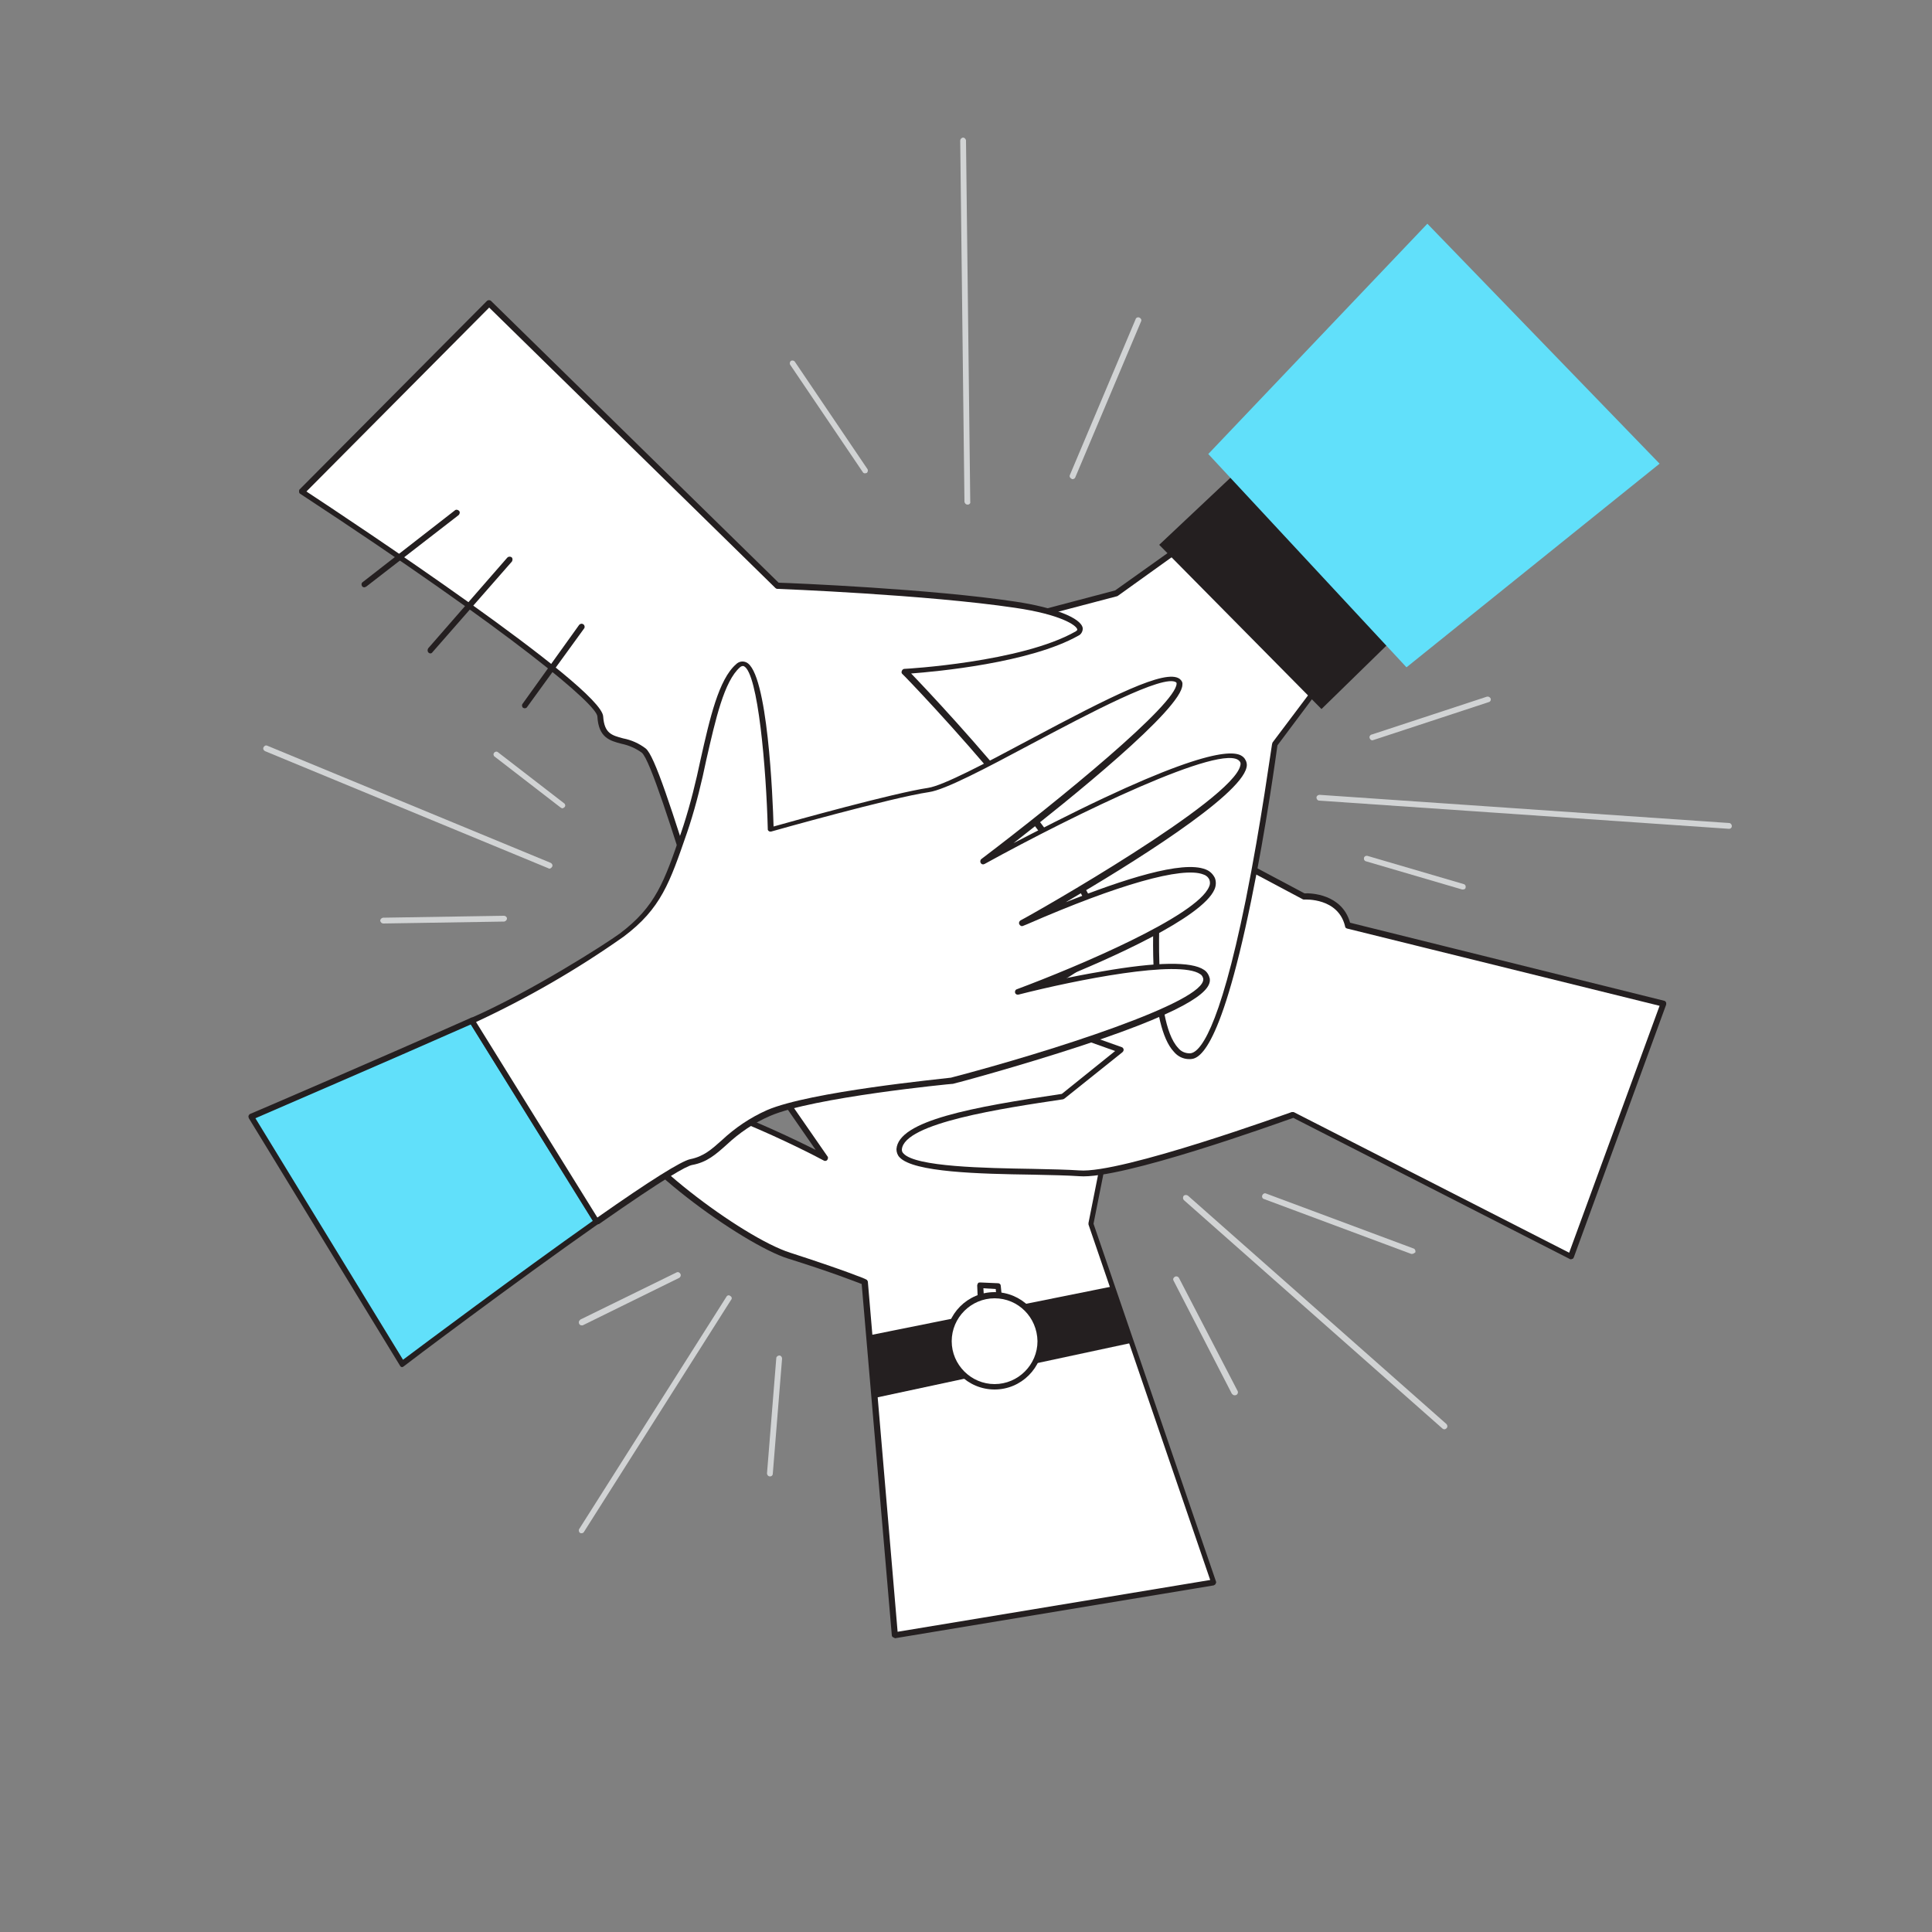 <svg transform="scale(1)" version="1.1" id="ZKNE54Byzr" xmlns="http://www.w3.org/2000/svg" xmlns:xlink="http://www.w3.org/1999/xlink" x="0px" y="0px" viewBox="0 0 500 500" xml:space="preserve" class="pbimage_pbimage__wrapper__image__0LEis false"><rect x="0" y="0" width="500" height="500" fill="#808080" stroke="none"/><title>Collaboration</title><style type="text/css"> .st0{fill:#FFFFFF;} .st1{fill:#241F20;} .st2{fill:none;} .st3{fill:#61E0FA;} .st4{fill:#D1D3D4;}
 .st4{fill:#D1D3D4;}
 .st3{fill:#61E0FA;}
 .st1{fill:#241F20;}
 .st0{fill:#FFFFFF;}</style><g id="Hands"><path class="st0" d="M314.1,409.5l-82.6,13.7l-5.2-61.4l-1.3-16.1l-1.2-13.9c0,0-5.9-2.4-19.6-6.8s-52.3-33.2-44-41
		s53.3,15.6,53.3,15.6l-35.2-50.8l121.2-18.1l-17.1,86l5.6,16.2l5,14.6L314.1,409.5z" fill="#FFFFFF"></path><path class="st1" d="M231.6,423.9c-0.2,0-0.3-0.1-0.5-0.2c-0.2-0.1-0.3-0.3-0.3-0.5l-7.8-90.9c-1.6-0.6-7.6-3-19.1-6.6
		s-42.9-26-45.5-37.5c-0.5-1.7-0.1-3.6,1.2-4.8c7.5-7,41.6,9.2,51.5,14.2l-33.5-48.4c-0.1-0.2-0.2-0.5-0.1-0.7
		c0.1-0.2,0.3-0.4,0.6-0.4l121.2-18.1c0.2,0,0.5,0,0.6,0.2c0.2,0.2,0.2,0.4,0.2,0.7l-17.1,85.8l31.7,92.6c0.1,0.2,0,0.4-0.1,0.6
		c-0.1,0.2-0.3,0.3-0.5,0.4l-82.6,13.7L231.6,423.9z M165.8,283c-2.2,0-4,0.4-5,1.4c-0.9,0.9-1.2,2.2-0.8,3.4
		c2.3,10.2,32.2,32.5,44.5,36.4c13.6,4.4,19.6,6.8,19.6,6.9c0.3,0.1,0.4,0.3,0.5,0.6l7.7,90.6l80.9-13.4l-31.5-92c0-0.1,0-0.3,0-0.4
		l16.9-84.9l-119,17.8l34.5,49.8c0.3,0.3,0.2,0.8-0.1,1.1c-0.3,0.2-0.6,0.2-0.9,0C202.8,294.8,177.4,283,165.8,283z" fill="#241F20"></path><path class="st0" d="M430.4,259.7l-24,65.5l-71.8-36.6c0,0-44.1,16.1-55.4,15.1s-47.1,0.6-46.6-6.2s20.5-10.4,42.3-13.7l15-12
		L215,245.1l26.4-64l95.9,51c0,0,9.5-0.6,11.4,7.5L430.4,259.7z" fill="#FFFFFF"></path><path class="st1" d="M406.5,325.9c-0.1,0-0.2,0-0.3-0.1l-71.5-36.5c-4.3,1.5-44.4,16-55.4,15.1c-2.8-0.2-7.1-0.3-12.1-0.4
		c-13.7-0.2-30.8-0.6-34.4-4.5c-0.5-0.5-0.8-1.3-0.8-2.1c0.5-7.4,19.7-10.9,42.8-14.3l13.8-11.1l-73.8-26.3
		c-0.2-0.1-0.3-0.2-0.4-0.4c-0.1-0.2-0.1-0.4,0-0.6l26.4-64c0.1-0.2,0.2-0.4,0.4-0.4c0.2-0.1,0.4-0.1,0.6,0l95.8,50.9
		c1.5-0.1,9.7,0.1,11.8,7.6l81.3,20.2c0.4,0.1,0.6,0.5,0.5,0.9c0,0,0,0.1,0,0.1l-23.9,65.4c-0.1,0.2-0.2,0.4-0.4,0.4
		C406.7,325.9,406.6,325.9,406.5,325.9z M334.7,287.8c0.1,0,0.2,0,0.3,0.1l71.1,36.3l23.4-63.9l-80.9-20c-0.3-0.1-0.5-0.3-0.5-0.6
		c-1.8-7.4-10.3-6.9-10.6-6.9c-0.1,0-0.3,0-0.4-0.1l-95.2-50.6L216,244.6l74.3,26.4c0.3,0.1,0.4,0.3,0.5,0.6c0,0.3-0.1,0.5-0.3,0.7
		l-15,12c-0.1,0.1-0.2,0.1-0.4,0.2c-15.4,2.3-41.2,6.1-41.7,13c0,0.4,0.1,0.7,0.4,1c3.1,3.5,21.3,3.8,33.3,4c5,0.1,9.3,0.2,12.2,0.4
		c10.9,0.9,54.6-15,55-15.1C334.5,287.8,334.6,287.8,334.7,287.8L334.7,287.8z" fill="#241F20"></path><path class="st0" d="M305.8,141.5l-17.1,12.2l-81.6,21.5l49.4,89.4l43-31.8c0,0-2.9,40.6,8.3,40.6s22-80.6,22-80.6l13.2-17.6
		L305.8,141.5z" fill="#FFFFFF"></path><path class="st1" d="M307.8,274.1c-1.6,0-3-0.7-4-1.9c-6.4-6.8-5.5-31.2-5.1-37.9l-41.7,30.8c-0.2,0.1-0.4,0.2-0.6,0.1
		c-0.2,0-0.4-0.2-0.5-0.4l-49.3-89.4c-0.2-0.4-0.1-0.8,0.3-1c0.1,0,0.1-0.1,0.2-0.1l81.5-21.5l17-12.1c0.3-0.2,0.7-0.2,0.9,0
		l37.1,33.7c0.3,0.3,0.3,0.7,0.1,1l-13.1,17.5c-0.3,2.1-2.9,21.3-6.8,40.2C315.4,274.1,309.7,274.1,307.8,274.1z M299.5,232.1
		c0.1,0,0.2,0,0.4,0.1c0.3,0.1,0.4,0.4,0.4,0.7c0,0.3-2.2,31.1,4.6,38.3c0.7,0.9,1.8,1.4,3,1.4c2.4,0,7.5-5.2,14.5-39.7
		c4-19.9,6.7-40.1,6.8-40.3c0-0.1,0.1-0.2,0.1-0.4l12.8-17l-36.2-32.9l-16.6,11.9c-0.1,0.1-0.2,0.1-0.2,0.1l-80.7,21.2l48.5,87.8
		l42.3-31.3C299.1,232.1,299.3,232.1,299.5,232.1L299.5,232.1z M288.7,153.7L288.7,153.7z" fill="#241F20"></path><polygon class="st1" points="323.9,118.5 300,141 342,183.5 363.5,162.5 	" fill="#241F20"></polygon><path class="st0" d="M78.2,127.3l48.4-48.9l74.6,73.1c0,0,38.4,1.4,61.6,4.9c13.4,2,18.9,5.8,16,7.5c-14.3,8.1-44.6,9.8-44.6,9.8
		s55.2,57.2,50.3,70.8c-4.9,13.7-81.6,36.2-87.5,32.7s-25.4-79.1-30.3-83.1s-10.8-1-11.2-8.8S78.2,127.3,78.2,127.3z" fill="#FFFFFF"></path><path class="st1" d="M199.1,278.4c-0.9,0.1-1.8-0.1-2.6-0.4c-3.1-1.8-8.8-19.3-17.1-45.8c-5.2-16.7-11.2-35.7-13.3-37.4
		c-1.5-1.1-3.3-1.9-5.2-2.3c-3.1-0.8-6-1.6-6.3-7.1c-0.2-3-20.8-20.8-76.9-57.6c-0.2-0.1-0.3-0.3-0.3-0.6c0-0.2,0-0.5,0.2-0.6
		L126,77.9c0.3-0.3,0.8-0.3,1.1,0l74.4,72.9c3.6,0.1,39.5,1.6,61.3,4.9c10,1.5,16.9,4.2,17.4,6.8c0.1,0.8-0.4,1.7-1.1,2
		c-12.6,7.1-36.8,9.3-43.3,9.8c8.1,8.4,54,57.4,49.4,70.4c-2.6,7.4-23.7,16-36.1,20.5C230.6,272,207.3,278.4,199.1,278.4z
		 M79.3,127.2c10.8,7.1,76.3,50.5,76.8,58.2c0.3,4.4,2.2,4.9,5.2,5.7c2.1,0.4,4.1,1.3,5.8,2.6c2.3,1.8,6.7,15.6,13.8,38.1
		c6,19.3,13.6,43.2,16.4,44.9s27.4-4,51.2-12.7c20.6-7.5,33.4-14.7,35.2-19.6c1.3-3.7-1.6-13.6-23.2-39.8
		c-13-15.8-26.8-30.1-27-30.2c-0.3-0.3-0.2-0.8,0.1-1.1c0.1-0.1,0.3-0.2,0.5-0.2c0.3,0,30.3-1.7,44.3-9.7c0.3-0.2,0.4-0.3,0.4-0.5
		c-0.2-1.1-4.4-3.9-16.1-5.6c-22.8-3.4-61.1-4.9-61.5-4.9c-0.2,0-0.4-0.1-0.5-0.2l-74.1-72.6L79.3,127.2z" fill="#241F20"></path><line class="st2" x1="118.2" y1="132.7" x2="94.3" y2="151.2"></line><path class="st1" d="M94.3,152c-0.2,0-0.5-0.1-0.6-0.3c-0.2-0.3-0.2-0.8,0.1-1l23.9-18.6c0.3-0.3,0.8-0.2,1.1,0.1
		c0.3,0.3,0.2,0.8-0.1,1.1l-23.9,18.5C94.6,151.9,94.4,152,94.3,152z" fill="#241F20"></path><line class="st2" x1="131.9" y1="144.9" x2="111.4" y2="168.3"></line><path class="st1" d="M111.4,169.1c-0.2,0-0.4-0.1-0.5-0.2c-0.3-0.3-0.3-0.7-0.1-1.1l20.5-23.5c0.3-0.3,0.7-0.3,1.1-0.1
		c0.3,0.3,0.3,0.7,0.1,1.1c0,0,0,0,0,0l-20.5,23.4C111.8,169,111.6,169.1,111.4,169.1z" fill="#241F20"></path><line class="st2" x1="150.5" y1="162" x2="135.8" y2="182.5"></line><path class="st1" d="M135.8,183.3c-0.2,0-0.3-0.1-0.4-0.1c-0.3-0.2-0.4-0.7-0.2-1c0,0,0,0,0,0l14.7-20.5c0.3-0.3,0.7-0.4,1.1-0.1
		c0.3,0.2,0.4,0.7,0.2,1L136.4,183C136.3,183.2,136,183.3,135.8,183.3z" fill="#241F20"></path><path class="st3" d="M154.4,316.2c-21.9,15.4-50.4,36.8-50.4,36.8L65,289c0,0,31.2-13.4,57.2-24.9L154.4,316.2z" fill="#61E0FA"></path><path class="st1" d="M104.1,353.8h-0.1c-0.2,0-0.4-0.2-0.5-0.4l-39.1-64c-0.1-0.2-0.1-0.4-0.1-0.6c0.1-0.2,0.2-0.4,0.4-0.5
		c0.3-0.1,31.5-13.5,57.2-24.9c0.3-0.2,0.7,0,0.9,0.3l32.3,52c0.2,0.3,0.1,0.8-0.2,1c-21.7,15.2-50.1,36.6-50.4,36.9
		C104.4,353.7,104.2,353.8,104.1,353.8z M66.1,289.4l38.2,62.5c4.4-3.3,29.4-22,49.2-36l-31.6-50.8
		C98.6,275.4,71.1,287.2,66.1,289.4z" fill="#241F20"></path><path class="st0" d="M264.5,239c1.5-0.6,45.3-20.7,49.2-11.6s-48.1,28.6-50.3,29.3c2.1-0.5,47.8-12,48.8-3.4c1,8.8-66,26.4-66,26.4
		s-36.1,3.4-47.4,8.3s-12.7,11.2-20,12.7c-2.6,0.5-12.5,7.1-24.4,15.4l-32.3-52c15.5-6.8,34.8-19.1,38.7-22
		c9.9-7.5,11.9-14.2,16.8-28.3s6.6-35.6,13.4-41.4c7.2-6.2,8.5,42.4,8.5,42.4s31.1-8.8,40.9-10.3s58.6-32.7,64.5-28.3
		s-50.3,46.9-50.3,46.9s61.1-33.7,66.9-26.4S266.3,238.1,264.5,239z" fill="#FFFFFF"></path><path class="st1" d="M154.4,316.9h-0.1c-0.2,0-0.4-0.2-0.5-0.3l-32.3-52c-0.1-0.2-0.1-0.4-0.1-0.6c0.1-0.2,0.2-0.4,0.4-0.5
		c15.7-6.9,34.9-19.2,38.6-21.9c9.3-7,11.5-13.4,15.9-26.2l0.6-1.8c1.8-5.6,3.2-11.3,4.4-17c2.4-10.7,4.7-20.8,9.2-24.7
		c0.7-0.7,1.7-0.9,2.6-0.5c5.6,2.4,6.9,35.4,7.1,42.5c5.3-1.5,31.2-8.7,40-10c3.9-0.6,14.7-6.3,26.1-12.4
		c21.2-11.3,35.4-18.5,39-15.8c0.5,0.4,0.8,0.9,0.7,1.5c0,6.2-29.3,29.8-43.7,41c6-3.1,14.5-7.5,23.2-11.6
		c32.5-15.3,35.6-11.5,36.6-10.3c0.5,0.7,0.7,1.5,0.5,2.3c-1.6,7.5-30.5,25.4-46.8,34.9c14.8-5.9,30.2-10.9,36.2-8.5
		c1.1,0.4,1.9,1.2,2.4,2.2c0.4,1,0.3,2.1-0.1,3c-3.2,7.3-26.9,17.9-40.9,23.5c3.5-0.8,7.6-1.6,11.8-2.3c14.3-2.5,23.2-2.6,26.4-0.4
		c0.8,0.5,1.3,1.4,1.5,2.3c0.3,2.6-2.8,7.3-33.1,17.3c-16.4,5.4-33.2,9.9-33.4,9.9h-0.1c-0.4,0-36.2,3.5-47.2,8.3
		c-4.2,1.8-8,4.4-11.3,7.5c-2.7,2.4-5,4.5-8.9,5.2c-1.5,0.3-6.8,3.2-24.1,15.3C154.7,316.8,154.6,316.9,154.4,316.9z M123.2,264.5
		l31.4,50.6c13.8-9.7,21.7-14.6,24-15.1c3.5-0.7,5.5-2.5,8.2-4.9c3.4-3.2,7.4-5.9,11.7-7.8c11.1-4.8,45.4-8.1,47.6-8.4
		c25.6-6.7,66-19.6,65.3-25.6c-0.1-0.5-0.4-1-0.8-1.2c-5.5-3.8-32.1,1.5-47,5.3c-0.4,0.1-0.8-0.1-0.9-0.5c-0.1-0.4,0.1-0.8,0.5-0.9
		c15.8-5.9,46.5-18.9,49.7-26.5c0.3-0.6,0.3-1.2,0.1-1.8c-0.3-0.7-0.9-1.2-1.6-1.4c-5.4-2.1-22,2.6-45.6,12.9l-1,0.4
		c-0.4,0.2-0.8,0-1-0.4c0,0,0,0,0,0c-0.2-0.4,0-0.8,0.3-1c3.7-1.9,55-31.1,56.9-40.1c0.1-0.4,0.1-0.8-0.2-1.1
		c-4-5-42.6,13.7-66,26.6c-0.4,0.2-0.8,0.1-1-0.3c-0.2-0.3-0.1-0.8,0.2-1c20.3-15.4,50.5-40.1,50.5-45.4c0-0.1,0-0.2-0.1-0.3
		c-3.1-2.3-22.9,8.2-37.4,15.9c-12,6.4-22.4,11.9-26.6,12.5c-9.6,1.4-40.5,10.1-40.8,10.2c-0.4,0.1-0.8-0.1-0.9-0.5
		c0-0.1,0-0.1,0-0.2c-0.4-15.4-2.5-40.4-6.2-42.1c-0.1,0-0.4-0.2-1,0.3c-4.1,3.6-6.3,13.4-8.7,23.9c-1.2,5.8-2.6,11.5-4.4,17.1
		l-0.6,1.8c-4.5,13-6.7,19.6-16.4,26.9C149.2,251,136.5,258.3,123.2,264.5z" fill="#241F20"></path><polygon class="st3" points="369.4,57.9 312.7,117.5 364,172.7 429.5,120 	" fill="#61E0FA"></polygon><polygon class="st1" points="293,347.5 226.3,361.8 224.9,345.6 288,332.9 	" fill="#241F20"></polygon><polygon class="st0" points="253.9,337.5 253.7,332.6 258.3,332.8 258.7,336.9 	" fill="#FFFFFF"></polygon><path class="st1" d="M253.9,338.3c-0.2,0-0.4-0.1-0.5-0.2c-0.2-0.1-0.3-0.3-0.3-0.5l-0.2-4.9c0-0.2,0.1-0.4,0.2-0.6
		c0.1-0.2,0.4-0.2,0.6-0.2l4.6,0.2c0.4,0,0.7,0.3,0.7,0.7l0.4,4.1c0,0.4-0.3,0.8-0.7,0.8L253.9,338.3L253.9,338.3z M254.5,333.4
		l0.2,3.3l3.2-0.4l-0.2-2.7L254.5,333.4z" fill="#241F20"></path><circle class="st0" cx="257.4" cy="347" r="11.8" fill="#FFFFFF"></circle><path class="st1" d="M257.4,359.6c-6.9,0-12.6-5.6-12.6-12.6c0-6.9,5.6-12.6,12.6-12.6c6.9,0,12.6,5.6,12.6,12.6v0
		C269.9,354,264.3,359.6,257.4,359.6z M257.4,336c-6.1,0-11.1,5-11.1,11.1c0,6.1,5,11.1,11.1,11.1c6.1,0,11.1-5,11.1-11.1v0
		C268.4,340.9,263.5,336,257.4,336L257.4,336z" fill="#241F20"></path></g><g id="Lines"><path class="st4" d="M277.6,124c-0.1,0-0.2,0-0.3-0.1c-0.4-0.2-0.6-0.6-0.4-1c0,0,0,0,0,0l17-40.3c0.1-0.4,0.6-0.6,1-0.4
		c0,0,0,0,0,0c0.4,0.2,0.6,0.6,0.4,1c0,0,0,0,0,0l-17,40.3C278.2,123.8,277.9,124,277.6,124z"></path><path class="st4" d="M250.4,130.6c-0.4,0-0.7-0.3-0.8-0.7l-1.1-93.5c0-0.4,0.3-0.7,0.7-0.8c0.4,0,0.7,0.3,0.8,0.7c0,0,0,0,0,0.1
		l1.1,93.5C251.2,130.2,250.9,130.6,250.4,130.6z"></path><path class="st4" d="M223.9,122.5c-0.3,0-0.5-0.1-0.6-0.3l-18.8-27.8c-0.2-0.3-0.1-0.8,0.2-1c0.3-0.2,0.8-0.1,1,0.2l18.8,27.8
		c0.2,0.3,0.1,0.8-0.2,1C224.2,122.4,224,122.5,223.9,122.5z"></path><path class="st4" d="M355.2,191.6c-0.3,0-0.6-0.2-0.7-0.5c-0.2-0.4,0-0.8,0.4-1c0,0,0,0,0.1,0l29.8-9.8c0.4-0.1,0.8,0.1,1,0.5
		c0.1,0.4-0.1,0.8-0.5,0.9l-29.8,9.8C355.3,191.5,355.3,191.6,355.2,191.6z"></path><path class="st4" d="M447.5,214.5L447.5,214.5l-106.1-7.3c-0.4,0-0.7-0.4-0.7-0.8c0,0,0,0,0,0c0-0.4,0.4-0.7,0.8-0.7l106,7.3
		c0.4,0,0.7,0.4,0.7,0.8C448.2,214.2,447.9,214.5,447.5,214.5z"></path><path class="st4" d="M378.6,230.2c-0.1,0-0.1,0-0.2,0l-24.9-7.3c-0.4-0.1-0.6-0.5-0.5-0.9c0.1-0.4,0.5-0.6,0.9-0.5c0,0,0,0,0,0
		l24.9,7.3c0.4,0.1,0.6,0.5,0.5,0.9C379.3,230,379,230.2,378.6,230.2L378.6,230.2z"></path><path class="st4" d="M365.5,324.5c-0.1,0-0.2,0-0.3,0l-38.1-14.2c-0.4-0.1-0.6-0.6-0.4-1s0.6-0.6,1-0.4l38.1,14.2
		c0.4,0.1,0.6,0.6,0.5,1c0,0,0,0,0,0C366,324.3,365.8,324.5,365.5,324.5z"></path><path class="st4" d="M373.8,369.9c-0.2,0-0.4-0.1-0.5-0.2l-66.9-59.1c-0.3-0.3-0.3-0.7-0.1-1.1c0,0,0,0,0,0
		c0.3-0.3,0.7-0.3,1.1-0.1l66.9,59.1c0.3,0.3,0.4,0.7,0.1,1.1C374.2,369.8,374,369.9,373.8,369.9z"></path><path class="st4" d="M319.5,361.1c-0.3,0-0.5-0.2-0.7-0.4l-15.1-29.3c-0.2-0.4,0-0.8,0.4-1c0.4-0.2,0.8,0,1,0.3l15.2,29.3
		c0.2,0.4,0,0.8-0.3,1C319.8,361.1,319.6,361.1,319.5,361.1z"></path><path class="st4" d="M150.5,396.8c-0.1,0-0.3,0-0.4-0.1c-0.3-0.2-0.4-0.7-0.2-1l38.1-60.1c0.2-0.4,0.7-0.5,1-0.2
		c0.4,0.2,0.5,0.7,0.2,1l-38.1,60.1C151,396.7,150.7,396.8,150.5,396.8z"></path><path class="st4" d="M150.5,343c-0.4,0-0.7-0.3-0.7-0.8c0-0.3,0.2-0.5,0.4-0.7l24.9-12.2c0.4-0.2,0.8,0,1,0.4c0.2,0.4,0,0.8-0.3,1
		c0,0,0,0,0,0L150.8,343C150.7,343,150.6,343,150.5,343z"></path><path class="st4" d="M199.3,382.1L199.3,382.1c-0.5,0-0.8-0.4-0.8-0.8l2.4-29.8c0-0.4,0.4-0.7,0.8-0.7c0,0,0,0,0,0
		c0.4,0,0.7,0.4,0.7,0.8c0,0,0,0,0,0l-2.4,29.8C200,381.8,199.7,382.1,199.3,382.1z"></path><path class="st4" d="M142.2,224.8c-0.1,0-0.2,0-0.3-0.1l-73.3-30.3c-0.4-0.2-0.6-0.6-0.4-1c0,0,0,0,0,0c0.2-0.4,0.6-0.6,1-0.4
		c0,0,0,0,0,0l73.3,30.3c0.4,0.2,0.6,0.6,0.4,1C142.7,224.6,142.5,224.8,142.2,224.8L142.2,224.8z"></path><path class="st4" d="M99.2,239c-0.4,0-0.7-0.3-0.8-0.7c0-0.4,0.3-0.7,0.7-0.8l31.3-0.5c0.4,0,0.8,0.3,0.8,0.7c0,0,0,0,0,0
		c0,0.4-0.3,0.7-0.7,0.8c0,0,0,0,0,0L99.2,239L99.2,239z"></path><path class="st4" d="M145.6,209.2c-0.2,0-0.3-0.1-0.5-0.2L128,195.8c-0.3-0.2-0.4-0.7-0.1-1c0,0,0,0,0,0c0.2-0.3,0.7-0.4,1-0.1
		l17.1,13.2c0.3,0.2,0.4,0.7,0.1,1c0,0,0,0,0,0C146,209,145.8,209.1,145.6,209.2z"></path></g></svg>